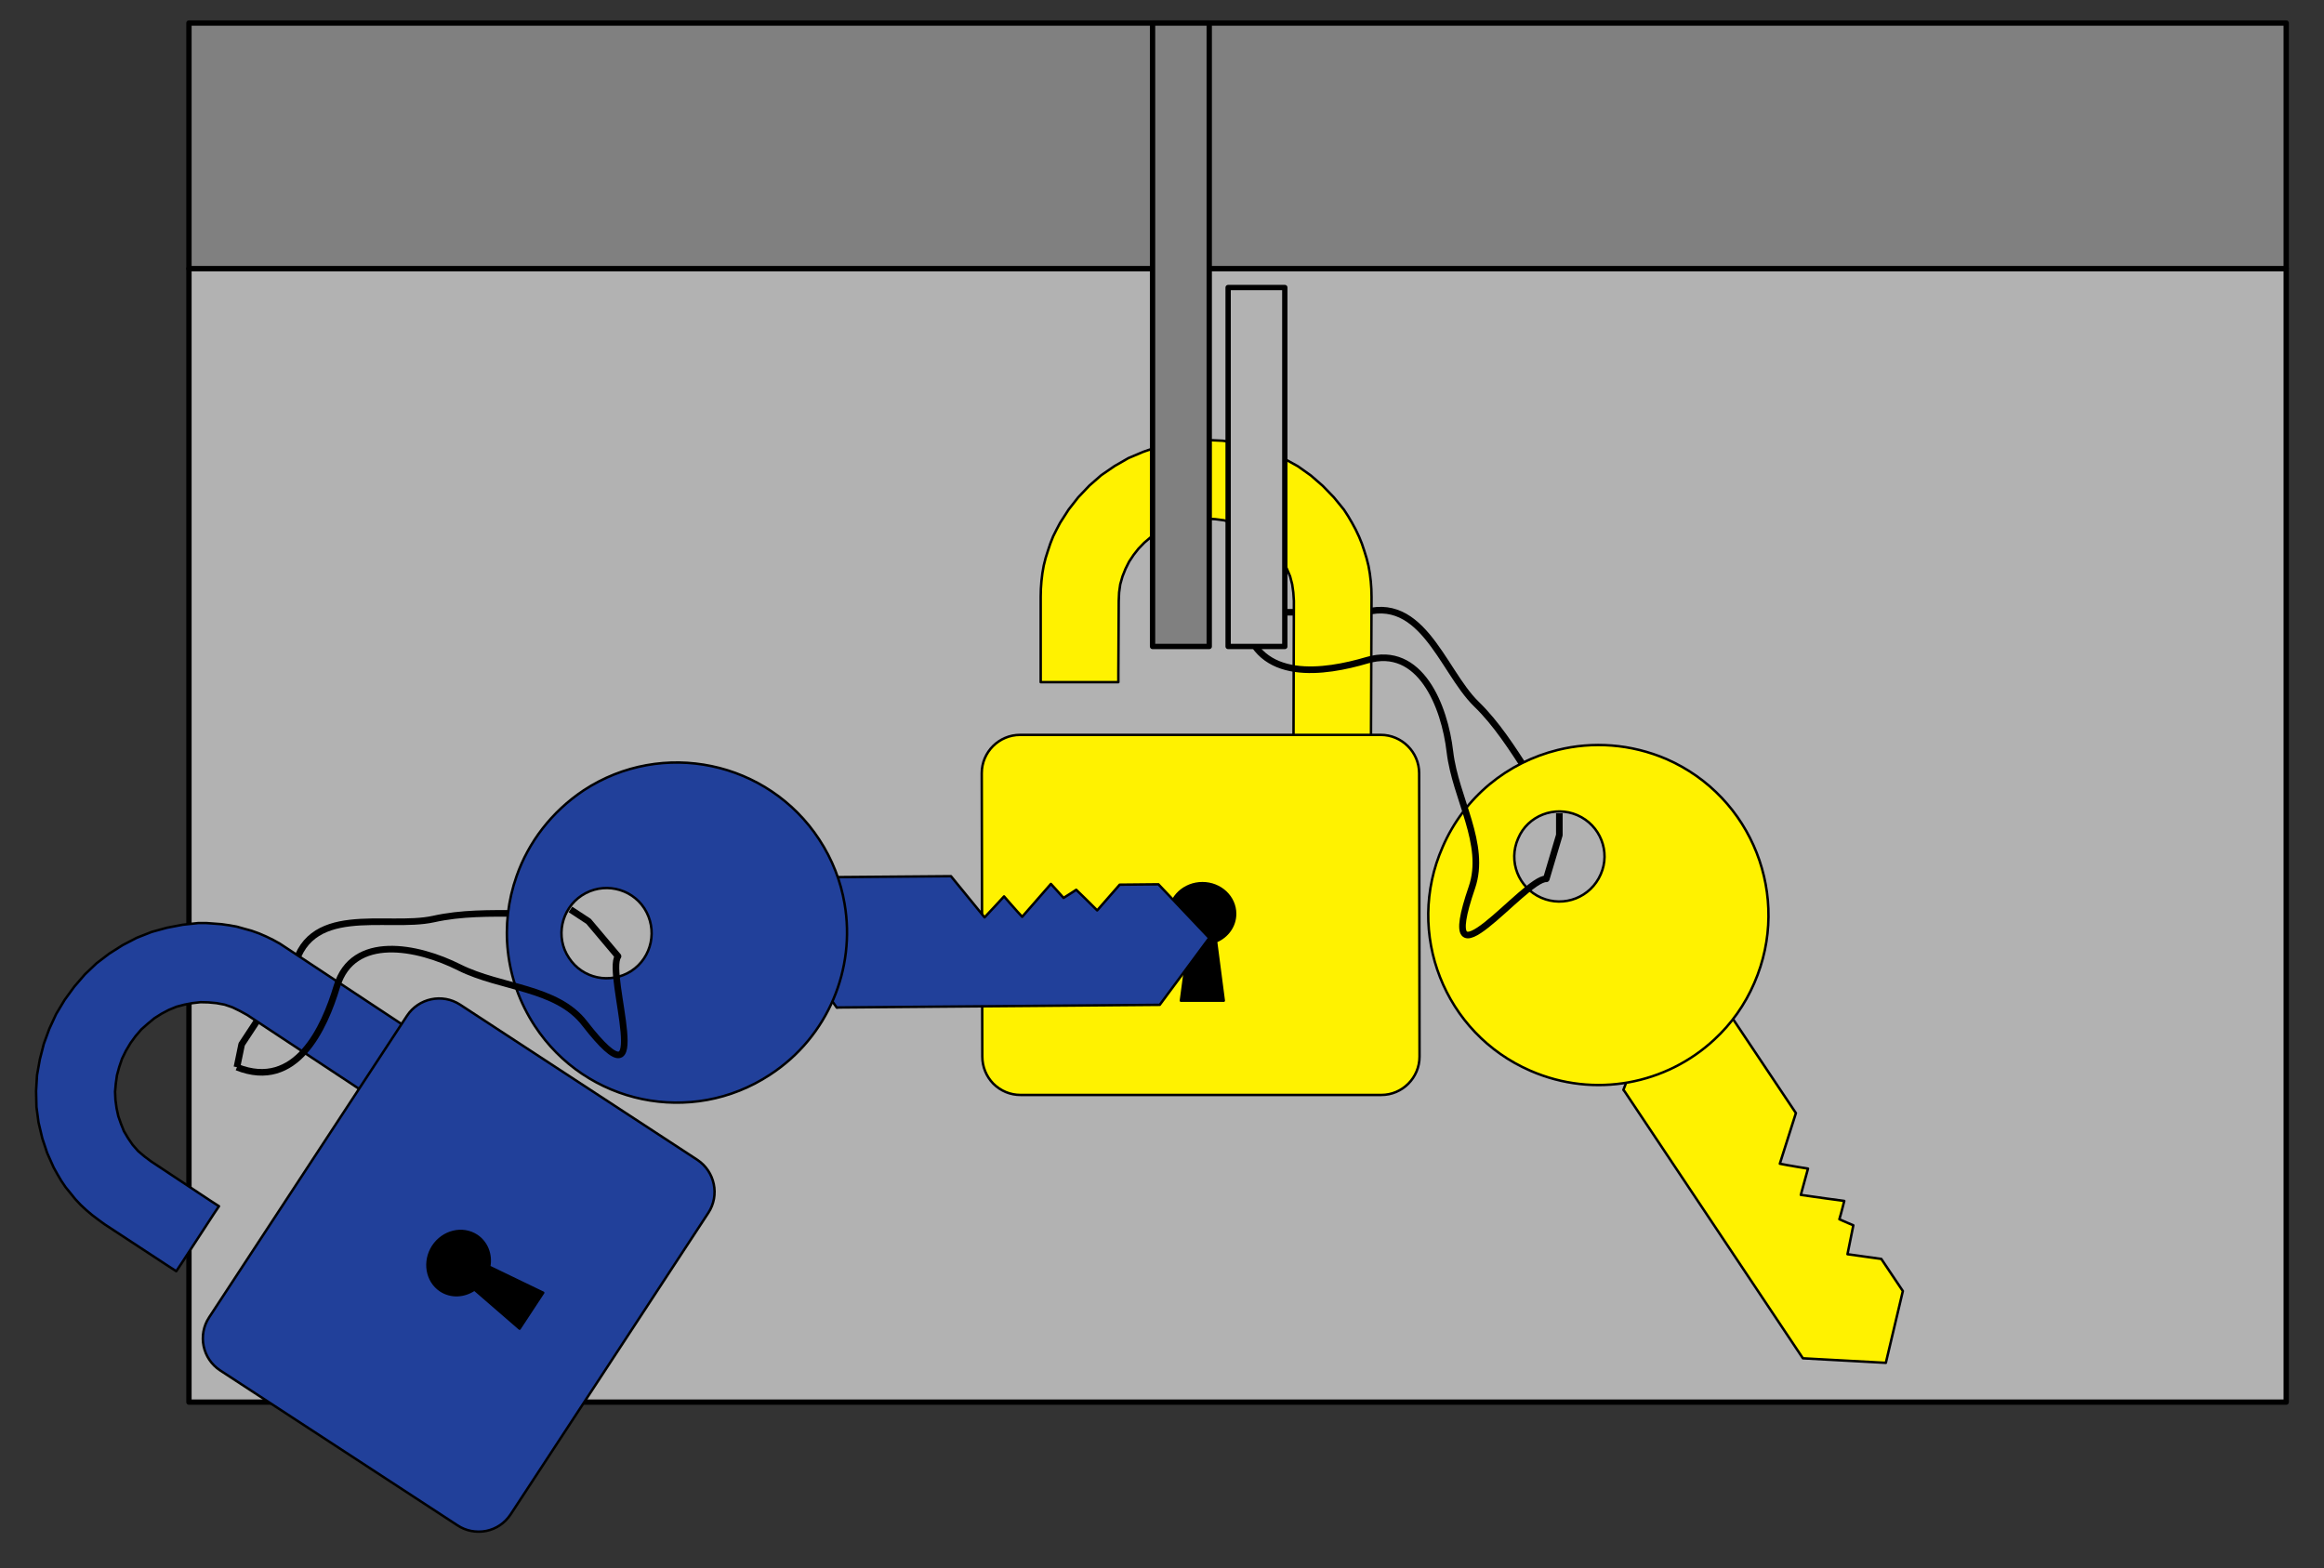 <?xml version="1.0" encoding="UTF-8"?>
<!DOCTYPE svg PUBLIC "-//W3C//DTD SVG 1.1//EN" "http://www.w3.org/Graphics/SVG/1.1/DTD/svg11.dtd">
<svg version="1.2" width="123mm" height="83mm" viewBox="0 0 12300 8300" preserveAspectRatio="xMidYMid" fill-rule="evenodd" stroke-width="28.222" stroke-linejoin="round" xmlns="http://www.w3.org/2000/svg" xmlns:ooo="http://xml.openoffice.org/svg/export" xmlns:xlink="http://www.w3.org/1999/xlink" xmlns:presentation="http://sun.com/xmlns/staroffice/presentation" xmlns:smil="http://www.w3.org/2001/SMIL20/" xmlns:anim="urn:oasis:names:tc:opendocument:xmlns:animation:1.0" xml:space="preserve">
 <rect x="0" y="0" width="12300" height="8300" fill="#333333" stroke="none"/>
 <defs class="ClipPathGroup">
  <clipPath id="presentation_clip_path" clipPathUnits="userSpaceOnUse">
   <rect x="0" y="0" width="12300" height="8300"/>
  </clipPath>
  <clipPath id="presentation_clip_path_shrink" clipPathUnits="userSpaceOnUse">
   <rect x="12" y="8" width="12276" height="8284"/>
  </clipPath>
 </defs>
 <defs class="TextShapeIndex">
  <g ooo:slide="id1" ooo:id-list="id3 id4 id5 id6 id7 id8 id9 id10 id11 id12 id13 id14 id15 id16 id17 id18 id19 id20 id21 id22 id23 id24 id25 id26 id27 id28 id29 id30 id31 id32 id33 id34 id35 id36 id37 id38 id39 id40 id41 id42 id43 id44 id45 id46 id47 id48 id49 id50"/>
 </defs>
 <defs class="EmbeddedBulletChars">
  <g id="bullet-char-template-57356" transform="scale(0,-0)">
   <path d="M 580,1141 L 1163,571 580,0 -4,571 580,1141 Z"/>
  </g>
  <g id="bullet-char-template-57354" transform="scale(0,-0)">
   <path d="M 8,1128 L 1137,1128 1137,0 8,0 8,1128 Z"/>
  </g>
  <g id="bullet-char-template-10146" transform="scale(0,-0)">
   <path d="M 174,0 L 602,739 174,1481 1456,739 174,0 Z M 1358,739 L 309,1346 659,739 1358,739 Z"/>
  </g>
  <g id="bullet-char-template-10132" transform="scale(0,-0)">
   <path d="M 2015,739 L 1276,0 717,0 1260,543 174,543 174,936 1260,936 717,1481 1274,1481 2015,739 Z"/>
  </g>
  <g id="bullet-char-template-10007" transform="scale(0,-0)">
   <path d="M 0,-2 C -7,14 -16,27 -25,37 L 356,567 C 262,823 215,952 215,954 215,979 228,992 255,992 264,992 276,990 289,987 310,991 331,999 354,1012 L 381,999 492,748 772,1049 836,1024 860,1049 C 881,1039 901,1025 922,1006 886,937 835,863 770,784 769,783 710,716 594,584 L 774,223 C 774,196 753,168 711,139 L 727,119 C 717,90 699,76 672,76 641,76 570,178 457,381 L 164,-76 C 142,-110 111,-127 72,-127 30,-127 9,-110 8,-76 1,-67 -2,-52 -2,-32 -2,-23 -1,-13 0,-2 Z"/>
  </g>
  <g id="bullet-char-template-10004" transform="scale(0,-0)">
   <path d="M 285,-33 C 182,-33 111,30 74,156 52,228 41,333 41,471 41,549 55,616 82,672 116,743 169,778 240,778 293,778 328,747 346,684 L 369,508 C 377,444 397,411 428,410 L 1163,1116 C 1174,1127 1196,1133 1229,1133 1271,1133 1292,1118 1292,1087 L 1292,965 C 1292,929 1282,901 1262,881 L 442,47 C 390,-6 338,-33 285,-33 Z"/>
  </g>
  <g id="bullet-char-template-9679" transform="scale(0,-0)">
   <path d="M 813,0 C 632,0 489,54 383,161 276,268 223,411 223,592 223,773 276,916 383,1023 489,1130 632,1184 813,1184 992,1184 1136,1130 1245,1023 1353,916 1407,772 1407,592 1407,412 1353,268 1245,161 1136,54 992,0 813,0 Z"/>
  </g>
  <g id="bullet-char-template-8226" transform="scale(0,-0)">
   <path d="M 346,457 C 273,457 209,483 155,535 101,586 74,649 74,723 74,796 101,859 155,911 209,963 273,989 346,989 419,989 480,963 531,910 582,859 608,796 608,723 608,648 583,586 532,535 482,483 420,457 346,457 Z"/>
  </g>
  <g id="bullet-char-template-8211" transform="scale(0,-0)">
   <path d="M -4,459 L 1135,459 1135,606 -4,606 -4,459 Z"/>
  </g>
  <g id="bullet-char-template-61548" transform="scale(0,-0)">
   <path d="M 173,740 C 173,903 231,1043 346,1159 462,1274 601,1332 765,1332 928,1332 1067,1274 1183,1159 1299,1043 1357,903 1357,740 1357,577 1299,437 1183,322 1067,206 928,148 765,148 601,148 462,206 346,322 231,437 173,577 173,740 Z"/>
  </g>
 </defs>
 <defs class="TextEmbeddedBitmaps"/>
 <g>
  <g id="id2" class="Master_Slide">
   <g id="bg-id2" class="Background"/>
   <g id="bo-id2" class="BackgroundObjects"/>
  </g>
 </g>
 <g class="SlideGroup">
  <g>
   <g id="container-id1">
    <g id="id1" class="Slide" clip-path="url(#presentation_clip_path)">
     <g class="Page">
      <g class="com.sun.star.drawing.CustomShape">
       <g id="id3">
        <rect class="BoundingBox" stroke="none" fill="none" x="999" y="1421" width="11103" height="6003"/>
        <path fill="rgb(178,178,178)" stroke="none" d="M 6550,7422 L 1000,7422 1000,1422 12100,1422 12100,7422 6550,7422 Z"/>
        <path fill="none" stroke="rgb(0,0,0)" d="M 6550,7422 L 1000,7422 1000,1422 12100,1422 12100,7422 6550,7422 Z"/>
       </g>
      </g>
      <g class="com.sun.star.drawing.CustomShape">
       <g id="id4">
        <rect class="BoundingBox" stroke="none" fill="none" x="999" y="121" width="11103" height="1303"/>
        <path fill="rgb(128,128,128)" stroke="none" d="M 6550,1422 L 1000,1422 1000,122 12100,122 12100,1422 6550,1422 Z"/>
        <path fill="none" stroke="rgb(0,0,0)" d="M 6550,1422 L 1000,1422 1000,122 12100,122 12100,1422 6550,1422 Z"/>
       </g>
      </g>
      <g class="com.sun.star.drawing.PolyPolygonShape">
       <g id="id5">
        <rect class="BoundingBox" stroke="none" fill="none" x="6585" y="3229" width="1787" height="1219"/>
       </g>
      </g>
      <g class="com.sun.star.drawing.OpenBezierShape">
       <g id="id6">
        <rect class="BoundingBox" stroke="none" fill="none" x="6569" y="3212" width="1819" height="1251"/>
        <path fill="none" stroke="rgb(0,0,0)" stroke-width="35" stroke-linejoin="round" d="M 8369,4444 C 8138,4240 8029,3936 7813,3726 7629,3547 7520,3106 7165,3263 L 6933,3241 6702,3241 6587,3287"/>
       </g>
      </g>
      <g class="com.sun.star.drawing.PolyPolygonShape">
       <g id="id7">
        <rect class="BoundingBox" stroke="none" fill="none" x="8511" y="5272" width="1764" height="2151"/>
       </g>
      </g>
      <g class="com.sun.star.drawing.ClosedBezierShape">
       <g id="id8">
        <rect class="BoundingBox" stroke="none" fill="none" x="8591" y="5378" width="1482" height="1838"/>
        <path fill="rgb(255,242,0)" stroke="none" d="M 9149,5379 L 9164,5382 9505,5892 C 9505,5892 9434,6117 9420,6160 9457,6168 9569,6186 9569,6186 9569,6186 9541,6290 9531,6325 9574,6332 9761,6357 9761,6357 9761,6357 9743,6429 9735,6454 9756,6464 9809,6486 9809,6486 9809,6486 9786,6602 9778,6639 9817,6644 9957,6664 9957,6664 L 10071,6834 9981,7214 9542,7190 8599,5778 8592,5769 8626,5681 8625,5682 8626,5681 C 8722,5489 8937,5365 9149,5379 Z"/>
       </g>
      </g>
      <g class="com.sun.star.drawing.ClosedBezierShape">
       <g id="id9">
        <rect class="BoundingBox" stroke="none" fill="none" x="8584" y="5371" width="1496" height="1851"/>
        <path fill="none" stroke="rgb(0,0,0)" stroke-width="13" stroke-linejoin="miter" d="M 9149,5379 L 9164,5382 9505,5892 C 9505,5892 9434,6117 9420,6160 9457,6168 9569,6186 9569,6186 9569,6186 9541,6290 9531,6325 9574,6332 9761,6357 9761,6357 9761,6357 9743,6429 9735,6454 9756,6464 9809,6486 9809,6486 9809,6486 9786,6602 9778,6639 9817,6644 9957,6664 9957,6664 L 10071,6834 9981,7214 9542,7190 8599,5778 8592,5769 8626,5681 8625,5682 8626,5681 C 8722,5489 8937,5365 9149,5379 Z"/>
       </g>
      </g>
      <g class="com.sun.star.drawing.PolyPolygonShape">
       <g id="id10">
        <rect class="BoundingBox" stroke="none" fill="none" x="7199" y="3585" width="2522" height="2521"/>
       </g>
      </g>
      <g class="com.sun.star.drawing.ClosedBezierShape">
       <g id="id11">
        <rect class="BoundingBox" stroke="none" fill="none" x="7559" y="3943" width="1803" height="1802"/>
        <path fill="rgb(255,242,0)" stroke="none" d="M 8100,5668 C 7644,5470 7435,4940 7635,4484 7751,4216 7981,4035 8244,3970 8429,3924 8631,3937 8820,4018 9275,4217 9483,4748 9285,5203 9235,5319 9163,5420 9074,5502 8820,5739 8440,5816 8100,5668 Z"/>
       </g>
      </g>
      <g class="com.sun.star.drawing.ClosedBezierShape">
       <g id="id12">
        <rect class="BoundingBox" stroke="none" fill="none" x="7552" y="3937" width="1816" height="1815"/>
        <path fill="none" stroke="rgb(0,0,0)" stroke-width="13" stroke-linejoin="miter" d="M 8100,5668 C 7644,5470 7435,4940 7635,4484 7751,4216 7981,4035 8244,3970 8429,3924 8631,3937 8820,4018 9275,4217 9483,4748 9285,5203 9235,5319 9163,5420 9074,5502 8820,5739 8440,5816 8100,5668 Z"/>
       </g>
      </g>
      <g class="com.sun.star.drawing.PolyPolygonShape">
       <g id="id13">
        <rect class="BoundingBox" stroke="none" fill="none" x="7911" y="4192" width="685" height="685"/>
       </g>
      </g>
      <g class="com.sun.star.drawing.ClosedBezierShape">
       <g id="id14">
        <rect class="BoundingBox" stroke="none" fill="none" x="8014" y="4294" width="480" height="480"/>
        <path fill="rgb(178,178,178)" stroke="none" d="M 8472,4628 C 8525,4509 8470,4368 8348,4315 8228,4263 8086,4317 8035,4438 7981,4560 8037,4699 8157,4752 8278,4805 8419,4750 8472,4628 Z"/>
       </g>
      </g>
      <g class="com.sun.star.drawing.ClosedBezierShape">
       <g id="id15">
        <rect class="BoundingBox" stroke="none" fill="none" x="8007" y="4288" width="493" height="492"/>
        <path fill="none" stroke="rgb(0,0,0)" stroke-width="13" stroke-linejoin="miter" d="M 8472,4628 C 8525,4509 8470,4368 8348,4315 8228,4263 8086,4317 8035,4438 7981,4560 8037,4699 8157,4752 8278,4805 8419,4750 8472,4628 Z"/>
       </g>
      </g>
      <g class="com.sun.star.drawing.PolyPolygonShape">
       <g id="id16">
        <rect class="BoundingBox" stroke="none" fill="none" x="5500" y="2322" width="1769" height="1644"/>
       </g>
      </g>
      <g class="com.sun.star.drawing.PolyPolygonShape">
       <g id="id17">
        <rect class="BoundingBox" stroke="none" fill="none" x="5508" y="2329" width="1752" height="1631"/>
        <path fill="rgb(255,242,0)" stroke="none" d="M 6385,2329 L 6297,2333 6212,2345 6130,2364 6050,2392 5972,2425 5899,2467 5829,2515 5766,2570 5707,2632 5656,2697 5611,2767 5592,2803 5574,2839 5559,2877 5546,2916 5534,2954 5524,2994 5517,3034 5512,3076 5509,3117 5508,3158 5508,3561 5508,3611 5558,3611 5871,3611 5919,3611 5919,3561 5921,3181 5923,3136 5929,3093 5941,3051 5957,3011 5976,2973 6000,2937 6026,2904 6056,2873 6090,2844 6125,2819 6163,2798 6203,2779 6246,2766 6291,2754 6337,2748 6385,2746 6431,2748 6477,2754 6521,2766 6564,2779 6605,2798 6642,2819 6679,2844 6711,2873 6741,2904 6769,2937 6791,2973 6811,3011 6828,3051 6839,3093 6845,3136 6848,3181 6846,3909 6846,3959 6896,3959 7208,3959 7256,3959 7256,3909 7259,3160 7258,3118 7255,3077 7250,3036 7243,2996 7233,2956 7221,2917 7208,2878 7193,2841 7175,2803 7156,2768 7135,2732 7113,2698 7060,2633 7001,2572 6938,2517 6869,2468 6795,2427 6719,2392 6639,2364 6556,2345 6471,2333 6385,2329 Z"/>
       </g>
      </g>
      <g class="com.sun.star.drawing.PolyPolygonShape">
       <g id="id18">
        <rect class="BoundingBox" stroke="none" fill="none" x="5501" y="2322" width="1766" height="1645"/>
        <path fill="none" stroke="rgb(0,0,0)" stroke-width="13" stroke-linejoin="miter" d="M 6385,2329 L 6297,2333 6212,2345 6130,2364 6050,2392 5972,2425 5899,2467 5829,2515 5766,2570 5707,2632 5656,2697 5611,2767 5592,2803 5574,2839 5559,2877 5546,2916 5534,2954 5524,2994 5517,3034 5512,3076 5509,3117 5508,3158 5508,3561 5508,3611 5558,3611 5871,3611 5919,3611 5919,3561 5921,3181 5923,3136 5929,3093 5941,3051 5957,3011 5976,2973 6000,2937 6026,2904 6056,2873 6090,2844 6125,2819 6163,2798 6203,2779 6246,2766 6291,2754 6337,2748 6385,2746 6431,2748 6477,2754 6521,2766 6564,2779 6605,2798 6642,2819 6679,2844 6711,2873 6741,2904 6769,2937 6791,2973 6811,3011 6828,3051 6839,3093 6845,3136 6848,3181 6846,3909 6846,3959 6896,3959 7208,3959 7256,3959 7256,3909 7259,3160 7258,3118 7255,3077 7250,3036 7243,2996 7233,2956 7221,2917 7208,2878 7193,2841 7175,2803 7156,2768 7135,2732 7113,2698 7060,2633 7001,2572 6938,2517 6869,2468 6795,2427 6719,2392 6639,2364 6556,2345 6471,2333 6385,2329 Z"/>
       </g>
      </g>
      <g class="com.sun.star.drawing.PolyPolygonShape">
       <g id="id19">
        <rect class="BoundingBox" stroke="none" fill="none" x="5188" y="3883" width="2334" height="1923"/>
       </g>
      </g>
      <g class="com.sun.star.drawing.ClosedBezierShape">
       <g id="id20">
        <rect class="BoundingBox" stroke="none" fill="none" x="5196" y="3890" width="2318" height="1907"/>
        <path fill="rgb(255,242,0)" stroke="none" d="M 5399,3890 C 5287,3890 5196,3981 5196,4093 L 5199,5593 C 5199,5647 5220,5698 5257,5736 5296,5775 5347,5796 5401,5796 L 7311,5796 C 7422,5796 7513,5705 7513,5593 L 7511,4093 C 7511,3981 7419,3890 7308,3890 L 5399,3890 Z"/>
       </g>
      </g>
      <g class="com.sun.star.drawing.ClosedBezierShape">
       <g id="id21">
        <rect class="BoundingBox" stroke="none" fill="none" x="5189" y="3883" width="2332" height="1921"/>
        <path fill="none" stroke="rgb(0,0,0)" stroke-width="13" stroke-linejoin="miter" d="M 5399,3890 C 5287,3890 5196,3981 5196,4093 L 5199,5593 C 5199,5647 5220,5698 5257,5736 5296,5775 5347,5796 5401,5796 L 7311,5796 C 7422,5796 7513,5705 7513,5593 L 7511,4093 C 7511,3981 7419,3890 7308,3890 L 5399,3890 Z"/>
       </g>
      </g>
      <g class="com.sun.star.drawing.PolyPolygonShape">
       <g id="id22">
        <rect class="BoundingBox" stroke="none" fill="none" x="6182" y="4668" width="364" height="641"/>
       </g>
      </g>
      <g class="com.sun.star.drawing.ClosedBezierShape">
       <g id="id23">
        <rect class="BoundingBox" stroke="none" fill="none" x="6190" y="4675" width="348" height="623"/>
        <path fill="rgb(0,0,0)" stroke="none" d="M 6364,4675 C 6268,4675 6190,4748 6190,4837 6190,4902 6231,4958 6292,4983 L 6250,5297 6477,5297 6436,4983 C 6496,4958 6537,4902 6537,4837 6537,4748 6460,4675 6364,4675 Z"/>
       </g>
      </g>
      <g class="com.sun.star.drawing.ClosedBezierShape">
       <g id="id24">
        <rect class="BoundingBox" stroke="none" fill="none" x="6183" y="4668" width="362" height="637"/>
        <path fill="none" stroke="rgb(0,0,0)" stroke-width="13" stroke-linejoin="miter" d="M 6364,4675 C 6268,4675 6190,4748 6190,4837 6190,4902 6231,4958 6292,4983 L 6250,5297 6477,5297 6436,4983 C 6496,4958 6537,4902 6537,4837 6537,4748 6460,4675 6364,4675 Z"/>
       </g>
      </g>
      <g class="com.sun.star.drawing.PolyPolygonShape">
       <g id="id25">
        <rect class="BoundingBox" stroke="none" fill="none" x="6585" y="3285" width="1671" height="1668"/>
       </g>
      </g>
      <g class="com.sun.star.drawing.OpenBezierShape">
       <g id="id26">
        <rect class="BoundingBox" stroke="none" fill="none" x="6569" y="3269" width="1703" height="1700"/>
        <path fill="none" stroke="rgb(0,0,0)" stroke-width="35" stroke-linejoin="round" d="M 6587,3287 C 6655,3618 7015,3560 7235,3495 7516,3412 7646,3737 7674,3981 7703,4226 7869,4469 7790,4698 7586,5292 8069,4647 8184,4652 L 8253,4420 8253,4305"/>
       </g>
      </g>
      <g class="com.sun.star.drawing.CustomShape">
       <g id="id27">
        <rect class="BoundingBox" stroke="none" fill="none" x="6499" y="1521" width="303" height="1903"/>
        <path fill="rgb(178,178,178)" stroke="none" d="M 6650,3422 L 6500,3422 6500,1522 6800,1522 6800,3422 6650,3422 Z"/>
        <path fill="none" stroke="rgb(0,0,0)" d="M 6650,3422 L 6500,3422 6500,1522 6800,1522 6800,3422 6650,3422 Z"/>
       </g>
      </g>
      <g class="com.sun.star.drawing.CustomShape">
       <g id="id28">
        <rect class="BoundingBox" stroke="none" fill="none" x="6099" y="121" width="303" height="3303"/>
        <path fill="rgb(128,128,128)" stroke="none" d="M 6250,3422 L 6100,3422 6100,122 6400,122 6400,3422 6250,3422 Z"/>
        <path fill="none" stroke="rgb(0,0,0)" d="M 6250,3422 L 6100,3422 6100,122 6400,122 6400,3422 6250,3422 Z"/>
       </g>
      </g>
      <g class="com.sun.star.drawing.PolyPolygonShape">
       <g id="id29">
        <rect class="BoundingBox" stroke="none" fill="none" x="1204" y="4125" width="2000" height="2163"/>
       </g>
      </g>
      <g class="com.sun.star.drawing.OpenBezierShape">
       <g id="id30">
        <rect class="BoundingBox" stroke="none" fill="none" x="1236" y="4776" width="1982" height="892"/>
        <path fill="none" stroke="rgb(0,0,0)" stroke-width="35" stroke-linejoin="round" d="M 3199,4794 C 2902,4875 2588,4799 2294,4865 2043,4920 1615,4770 1551,5153 L 1406,5335 1279,5528 1254,5649"/>
       </g>
      </g>
      <g class="com.sun.star.drawing.PolyPolygonShape">
       <g id="id31">
        <rect class="BoundingBox" stroke="none" fill="none" x="4437" y="4672" width="1764" height="2151"/>
       </g>
      </g>
      <g class="com.sun.star.drawing.ClosedBezierShape">
       <g id="id32">
        <rect class="BoundingBox" stroke="none" fill="none" x="4302" y="4637" width="2099" height="699"/>
        <path fill="rgb(33,64,154)" stroke="none" d="M 4409,4654 L 4419,4643 5033,4638 C 5033,4638 5182,4820 5211,4856 5237,4829 5314,4745 5314,4745 5314,4745 5385,4827 5410,4853 5438,4821 5562,4679 5562,4679 5562,4679 5613,4734 5629,4753 5649,4741 5696,4710 5696,4710 5696,4710 5781,4792 5807,4819 5833,4790 5926,4683 5926,4683 L 6131,4681 6400,4965 6138,5319 4441,5333 4429,5334 4374,5257 4374,5259 4374,5257 C 4267,5072 4280,4823 4409,4654 Z"/>
       </g>
      </g>
      <g class="com.sun.star.drawing.ClosedBezierShape">
       <g id="id33">
        <rect class="BoundingBox" stroke="none" fill="none" x="4295" y="4631" width="2115" height="711"/>
        <path fill="none" stroke="rgb(0,0,0)" stroke-width="13" stroke-linejoin="miter" d="M 4409,4654 L 4419,4643 5033,4638 C 5033,4638 5182,4820 5211,4856 5237,4829 5314,4745 5314,4745 5314,4745 5385,4827 5410,4853 5438,4821 5562,4679 5562,4679 5562,4679 5613,4734 5629,4753 5649,4741 5696,4710 5696,4710 5696,4710 5781,4792 5807,4819 5833,4790 5926,4683 5926,4683 L 6131,4681 6400,4965 6138,5319 4441,5333 4429,5334 4374,5257 4374,5259 4374,5257 C 4267,5072 4280,4823 4409,4654 Z"/>
       </g>
      </g>
      <g class="com.sun.star.drawing.PolyPolygonShape">
       <g id="id34">
        <rect class="BoundingBox" stroke="none" fill="none" x="2667" y="4021" width="1834" height="1834"/>
       </g>
      </g>
      <g class="com.sun.star.drawing.ClosedBezierShape">
       <g id="id35">
        <rect class="BoundingBox" stroke="none" fill="none" x="2682" y="4036" width="1803" height="1802"/>
        <path fill="rgb(33,64,154)" stroke="none" d="M 4075,5689 C 3660,5962 3102,5846 2830,5430 2670,5185 2644,4893 2734,4638 2797,4458 2919,4297 3090,4183 3505,3911 4064,4028 4336,4444 4405,4549 4450,4665 4470,4784 4529,5126 4385,5487 4075,5689 Z"/>
       </g>
      </g>
      <g class="com.sun.star.drawing.ClosedBezierShape">
       <g id="id36">
        <rect class="BoundingBox" stroke="none" fill="none" x="2676" y="4030" width="1815" height="1815"/>
        <path fill="none" stroke="rgb(0,0,0)" stroke-width="13" stroke-linejoin="miter" d="M 4075,5689 C 3660,5962 3102,5846 2830,5430 2670,5185 2644,4893 2734,4638 2797,4458 2919,4297 3090,4183 3505,3911 4064,4028 4336,4444 4405,4549 4450,4665 4470,4784 4529,5126 4385,5487 4075,5689 Z"/>
       </g>
      </g>
      <g class="com.sun.star.drawing.PolyPolygonShape">
       <g id="id37">
        <rect class="BoundingBox" stroke="none" fill="none" x="2962" y="4691" width="498" height="499"/>
       </g>
      </g>
      <g class="com.sun.star.drawing.ClosedBezierShape">
       <g id="id38">
        <rect class="BoundingBox" stroke="none" fill="none" x="2971" y="4700" width="479" height="480"/>
        <path fill="rgb(178,178,178)" stroke="none" d="M 3410,4808 C 3339,4699 3190,4667 3079,4740 2970,4812 2938,4961 3011,5070 3083,5181 3230,5211 3341,5140 3451,5068 3482,4920 3410,4808 Z"/>
       </g>
      </g>
      <g class="com.sun.star.drawing.ClosedBezierShape">
       <g id="id39">
        <rect class="BoundingBox" stroke="none" fill="none" x="2965" y="4694" width="492" height="492"/>
        <path fill="none" stroke="rgb(0,0,0)" stroke-width="13" stroke-linejoin="miter" d="M 3410,4808 C 3339,4699 3190,4667 3079,4740 2970,4812 2938,4961 3011,5070 3083,5181 3230,5211 3341,5140 3451,5068 3482,4920 3410,4808 Z"/>
       </g>
      </g>
      <g class="com.sun.star.drawing.PolyPolygonShape">
       <g id="id40">
        <rect class="BoundingBox" stroke="none" fill="none" x="-149" y="4551" width="2345" height="2380"/>
       </g>
      </g>
      <g class="com.sun.star.drawing.PolyPolygonShape">
       <g id="id41">
        <rect class="BoundingBox" stroke="none" fill="none" x="191" y="4886" width="1993" height="1845"/>
        <path fill="rgb(33,64,154)" stroke="none" d="M 342,5293 L 297,5368 261,5446 232,5525 211,5607 196,5691 191,5775 193,5860 204,5942 224,6026 250,6104 284,6180 304,6216 324,6250 347,6284 373,6316 398,6347 426,6377 456,6405 488,6432 521,6457 554,6481 891,6702 933,6729 961,6687 1132,6425 1159,6385 1117,6358 800,6148 764,6121 731,6093 702,6060 678,6025 656,5988 640,5948 626,5908 617,5866 611,5822 609,5779 613,5735 619,5692 631,5648 646,5604 666,5563 691,5521 718,5484 748,5449 782,5419 817,5390 855,5366 893,5346 934,5329 976,5318 1018,5310 1061,5305 1103,5306 1146,5310 1189,5318 1230,5332 1269,5351 1309,5373 1916,5774 1958,5801 1986,5759 2157,5498 2183,5458 2141,5431 1516,5018 1481,4995 1445,4975 1408,4957 1371,4941 1332,4927 1292,4916 1253,4905 1214,4898 1172,4892 1132,4889 1091,4886 1050,4886 967,4895 883,4911 803,4933 724,4964 649,5003 578,5048 511,5099 449,5158 393,5223 342,5293 Z"/>
       </g>
      </g>
      <g class="com.sun.star.drawing.PolyPolygonShape">
       <g id="id42">
        <rect class="BoundingBox" stroke="none" fill="none" x="184" y="4879" width="2009" height="1861"/>
        <path fill="none" stroke="rgb(0,0,0)" stroke-width="13" stroke-linejoin="miter" d="M 342,5293 L 297,5368 261,5446 232,5525 211,5607 196,5691 191,5775 193,5860 204,5942 224,6026 250,6104 284,6180 304,6216 324,6250 347,6284 373,6316 398,6347 426,6377 456,6405 488,6432 521,6457 554,6481 891,6702 933,6729 961,6687 1132,6425 1159,6385 1117,6358 800,6148 764,6121 731,6093 702,6060 678,6025 656,5988 640,5948 626,5908 617,5866 611,5822 609,5779 613,5735 619,5692 631,5648 646,5604 666,5563 691,5521 718,5484 748,5449 782,5419 817,5390 855,5366 893,5346 934,5329 976,5318 1018,5310 1061,5305 1103,5306 1146,5310 1189,5318 1230,5332 1269,5351 1309,5373 1916,5774 1958,5801 1986,5759 2157,5498 2183,5458 2141,5431 1516,5018 1481,4995 1445,4975 1408,4957 1371,4941 1332,4927 1292,4916 1253,4905 1214,4898 1172,4892 1132,4889 1091,4886 1050,4886 967,4895 883,4911 803,4933 724,4964 649,5003 578,5048 511,5099 449,5158 393,5223 342,5293 Z"/>
       </g>
      </g>
      <g class="com.sun.star.drawing.PolyPolygonShape">
       <g id="id43">
        <rect class="BoundingBox" stroke="none" fill="none" x="985" y="5194" width="2888" height="3007"/>
       </g>
      </g>
      <g class="com.sun.star.drawing.ClosedBezierShape">
       <g id="id44">
        <rect class="BoundingBox" stroke="none" fill="none" x="1073" y="5285" width="2711" height="2825"/>
        <path fill="rgb(33,64,154)" stroke="none" d="M 1107,6973 C 1045,7067 1072,7193 1165,7254 L 2421,8074 C 2466,8104 2520,8114 2573,8104 2627,8093 2672,8062 2702,8017 L 3749,6420 C 3810,6327 3784,6201 3690,6139 L 2435,5318 C 2341,5257 2215,5284 2154,5377 L 1107,6973 Z"/>
       </g>
      </g>
      <g class="com.sun.star.drawing.ClosedBezierShape">
       <g id="id45">
        <rect class="BoundingBox" stroke="none" fill="none" x="1067" y="5278" width="2723" height="2838"/>
        <path fill="none" stroke="rgb(0,0,0)" stroke-width="13" stroke-linejoin="miter" d="M 1107,6973 C 1045,7067 1072,7193 1165,7254 L 2421,8074 C 2466,8104 2520,8114 2573,8104 2627,8093 2672,8062 2702,8017 L 3749,6420 C 3810,6327 3784,6201 3690,6139 L 2435,5318 C 2341,5257 2215,5284 2154,5377 L 1107,6973 Z"/>
       </g>
      </g>
      <g class="com.sun.star.drawing.PolyPolygonShape">
       <g id="id46">
        <rect class="BoundingBox" stroke="none" fill="none" x="2186" y="6441" width="737" height="657"/>
       </g>
      </g>
      <g class="com.sun.star.drawing.ClosedBezierShape">
       <g id="id47">
        <rect class="BoundingBox" stroke="none" fill="none" x="2262" y="6515" width="614" height="520"/>
        <path fill="rgb(0,0,0)" stroke="none" d="M 2292,6597 C 2240,6677 2258,6782 2332,6831 2387,6867 2456,6863 2511,6826 L 2750,7033 2875,6843 2589,6705 C 2601,6642 2577,6577 2523,6541 2448,6492 2345,6517 2292,6597 Z"/>
       </g>
      </g>
      <g class="com.sun.star.drawing.ClosedBezierShape">
       <g id="id48">
        <rect class="BoundingBox" stroke="none" fill="none" x="2255" y="6509" width="631" height="536"/>
        <path fill="none" stroke="rgb(0,0,0)" stroke-width="13" stroke-linejoin="miter" d="M 2292,6597 C 2240,6677 2258,6782 2332,6831 2387,6867 2456,6863 2511,6826 L 2750,7033 2875,6843 2589,6705 C 2601,6642 2577,6577 2523,6541 2448,6492 2345,6517 2292,6597 Z"/>
       </g>
      </g>
      <g class="com.sun.star.drawing.PolyPolygonShape">
       <g id="id49">
        <rect class="BoundingBox" stroke="none" fill="none" x="1252" y="4253" width="2311" height="2312"/>
       </g>
      </g>
      <g class="com.sun.star.drawing.OpenBezierShape">
       <g id="id50">
        <rect class="BoundingBox" stroke="none" fill="none" x="1236" y="4796" width="2087" height="899"/>
        <path fill="none" stroke="rgb(0,0,0)" stroke-width="35" stroke-linejoin="round" d="M 1254,5649 C 1568,5774 1717,5441 1783,5221 1868,4941 2211,5010 2431,5121 2651,5231 2946,5225 3094,5417 3479,5913 3204,5156 3271,5062 L 3115,4877 3019,4814"/>
       </g>
      </g>
     </g>
    </g>
   </g>
  </g>
 </g>
</svg>